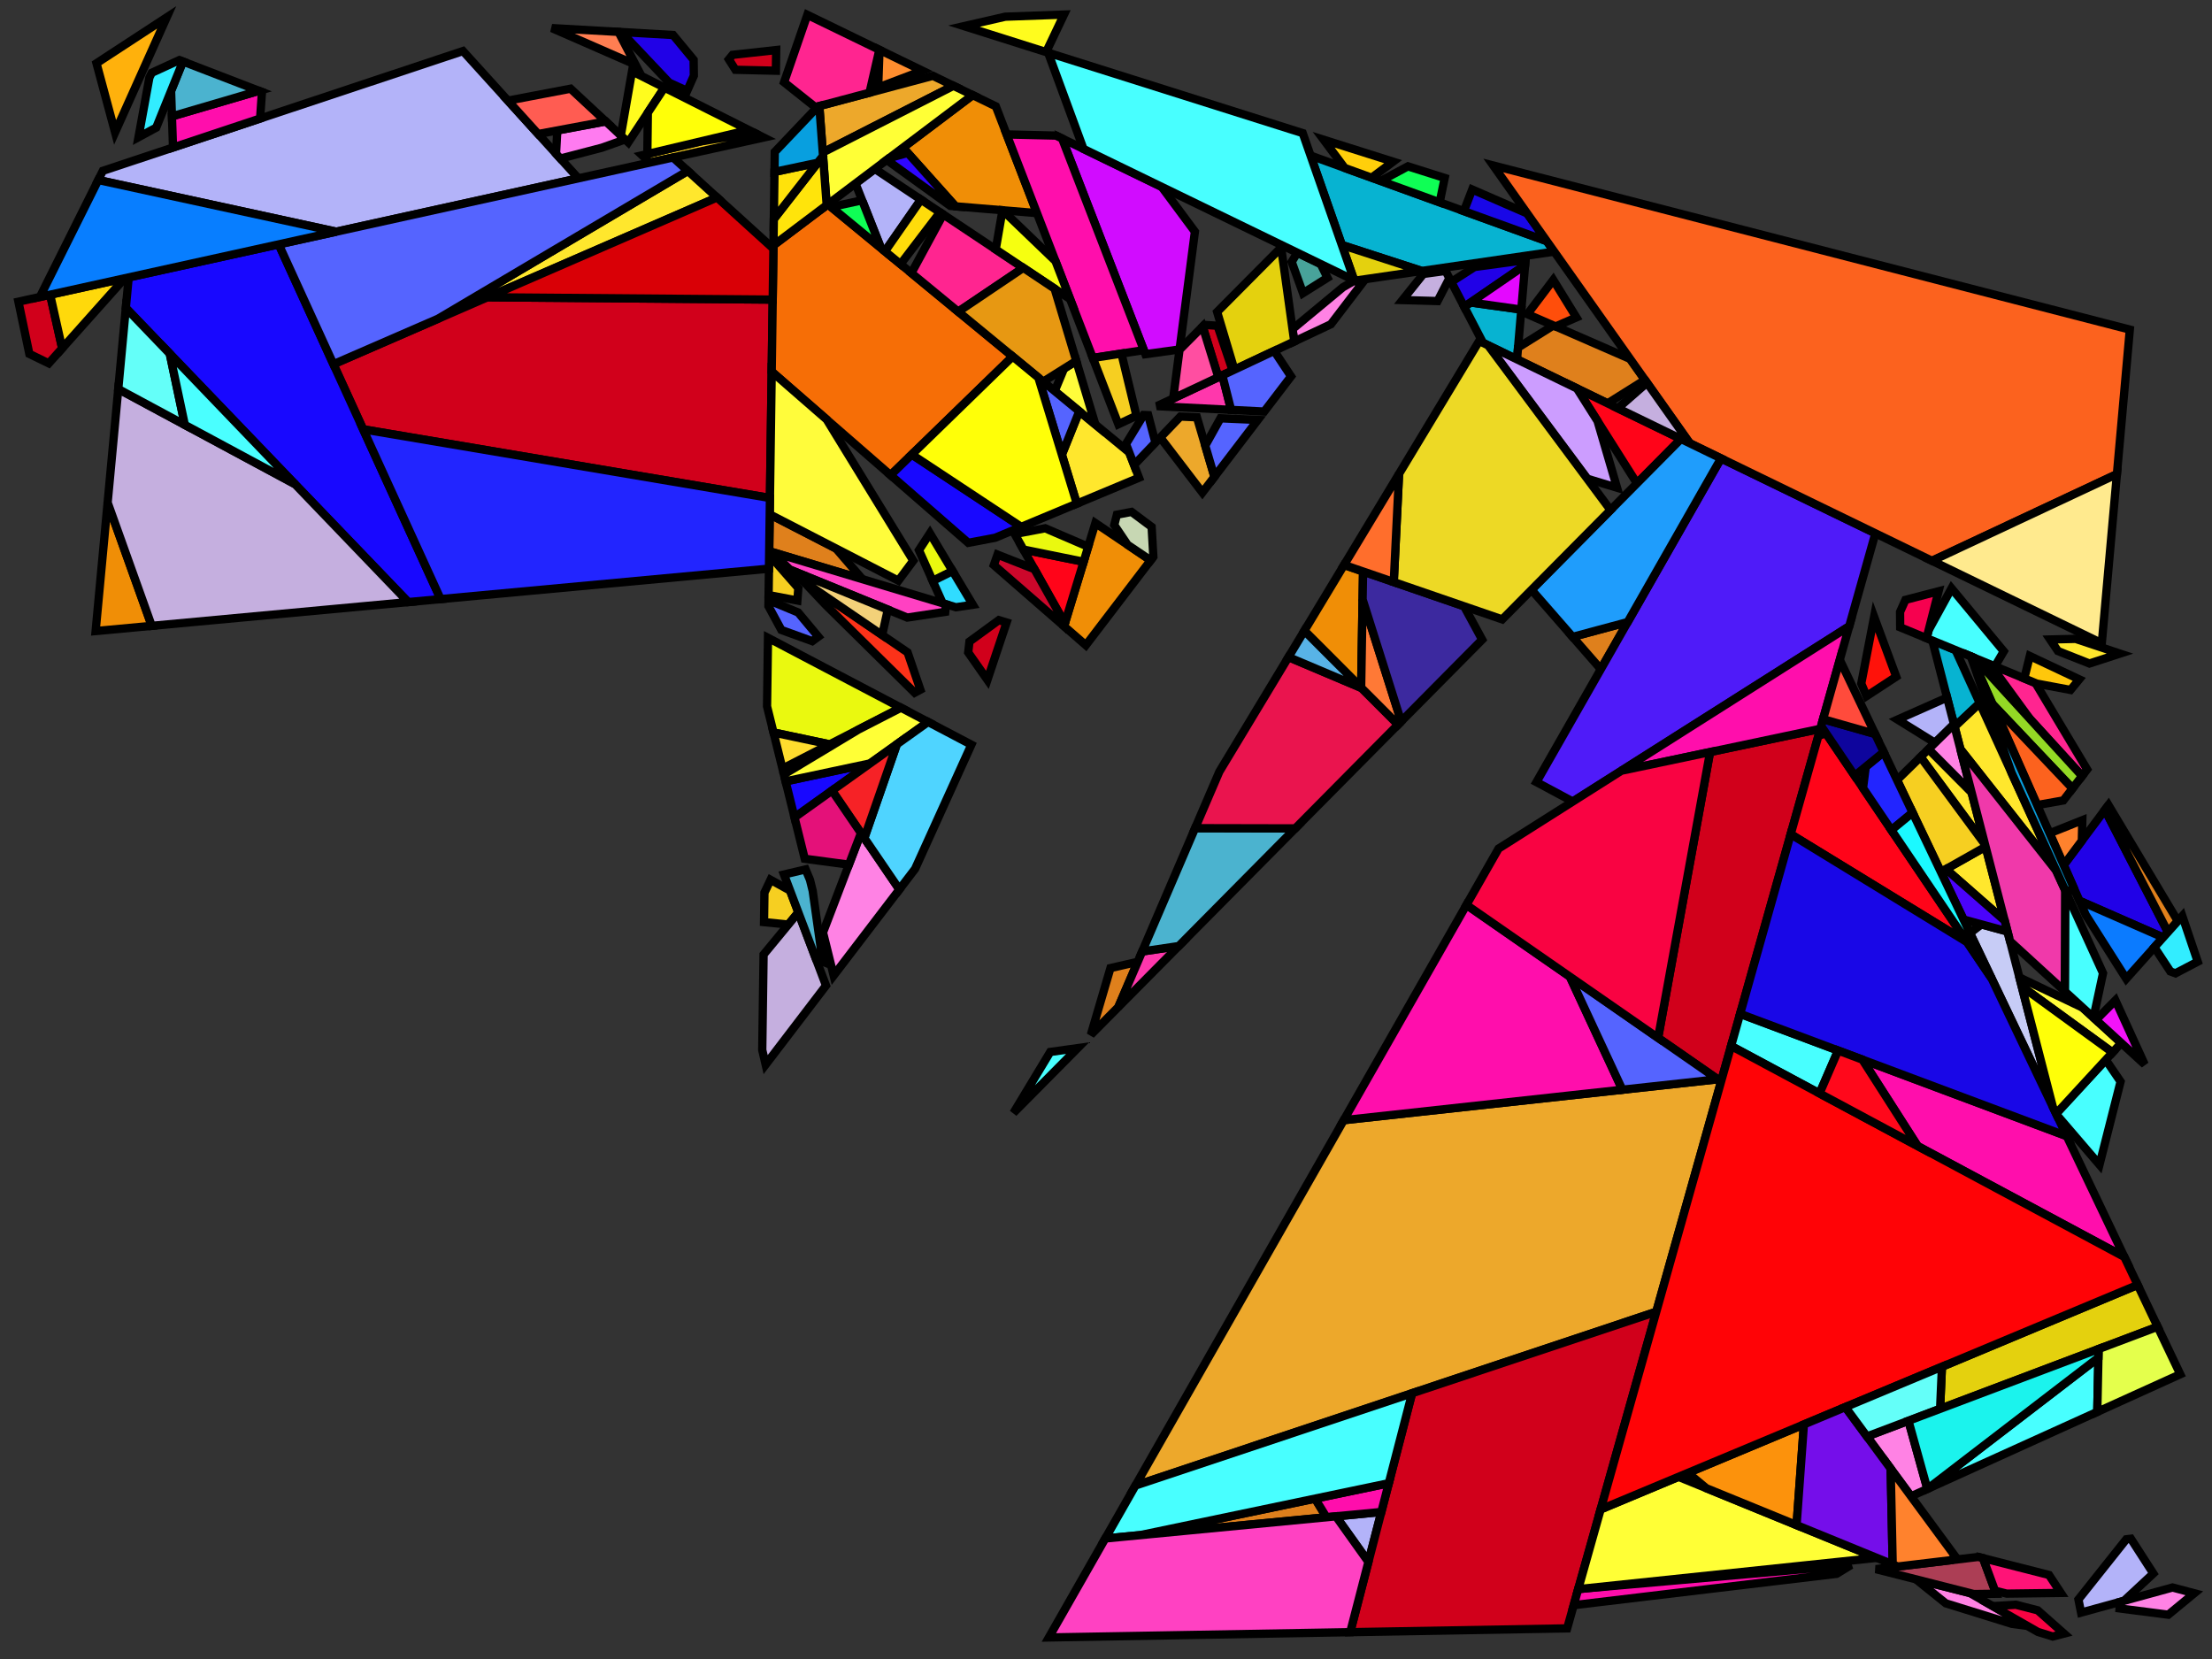 <?xml version="1.0" encoding="iso-8859-1" standalone="no"?>
<!DOCTYPE svg PUBLIC "-//W3C//DTD SVG 1.0//EN" "http://www.w3.org/TR/2001/REC-SVG-20010904/DTD/svg10.dtd">
<svg xmlns="http://www.w3.org/2000/svg" width="800" height="600">
<rect width="100%" height="100%" fill="#333333" stroke="none"/>
<path style="fill:rgb(0, 0, 0);fill-opacity:0.0;fill-rule:evenodd;stroke:rgb(0, 0, 0);stroke-width:0.0;" d="M 0, 600 L 800, 600 L 800, 0 L 0, 0 z "/>
<path style="fill:rgb(237, 168, 43);fill-opacity:1.0;fill-rule:evenodd;stroke:rgb(0, 0, 0);stroke-width:3.0;" d="M 432.883, 150.918 L 439.205, 172.444 L 434.86, 178.136 L 419.643, 158.23 L 426.895, 150.659 z "/>
<path style="fill:rgb(237, 168, 43);fill-opacity:1.0;fill-rule:evenodd;stroke:rgb(0, 0, 0);stroke-width:3.0;" d="M 344.843, 31.033 L 297.568, 55.153 L 296.32, 38.351 L 337.405, 27.422 z "/>
<path style="fill:rgb(237, 168, 43);fill-opacity:1.0;fill-rule:evenodd;stroke:rgb(0, 0, 0);stroke-width:3.0;" d="M 599.015, 474.417 L 410.653, 537.265 L 485.979, 405.129 L 622.725, 390.176 z "/>
<path style="fill:rgb(7, 179, 209);fill-opacity:1.0;fill-rule:evenodd;stroke:rgb(0, 0, 0);stroke-width:3.0;" d="M 550.198, 111.969 L 548.658, 129.974 L 536.345, 123.996 L 529.573, 110.978 L 531.885, 109.392 z "/>
<path style="fill:rgb(7, 179, 209);fill-opacity:1.0;fill-rule:evenodd;stroke:rgb(0, 0, 0);stroke-width:3.0;" d="M 559.425, 87.221 L 562.1, 91.001 L 514.202, 97.987 L 485.293, 88.606 L 473.983, 56.268 z "/>
<path style="fill:rgb(7, 179, 209);fill-opacity:1.0;fill-rule:evenodd;stroke:rgb(0, 0, 0);stroke-width:3.0;" d="M 707.26, 235.127 L 716.005, 254.288 L 706.911, 262.827 L 698.859, 231.666 z "/>
<path style="fill:rgb(255, 231, 45);fill-opacity:1.0;fill-rule:evenodd;stroke:rgb(0, 0, 0);stroke-width:3.0;" d="M 766.713, 236.385 L 755.672, 239.969 L 744.284, 235.467 L 741.457, 231.276 L 750.668, 231.055 z "/>
<path style="fill:rgb(255, 231, 45);fill-opacity:1.0;fill-rule:evenodd;stroke:rgb(0, 0, 0);stroke-width:3.0;" d="M 259.327, 71.422 L 158.424, 115.277 L 248.76, 61.823 z "/>
<path style="fill:rgb(255, 231, 45);fill-opacity:1.0;fill-rule:evenodd;stroke:rgb(0, 0, 0);stroke-width:3.0;" d="M 725.035, 332.97 L 703.783, 314.324 L 718.125, 306.228 z "/>
<path style="fill:rgb(255, 231, 45);fill-opacity:1.0;fill-rule:evenodd;stroke:rgb(0, 0, 0);stroke-width:3.0;" d="M 408.4, 163.621 L 411.927, 172.77 L 389.45, 182.155 L 384.041, 164.426 L 390.338, 148.752 z "/>
<path style="fill:rgb(255, 231, 45);fill-opacity:1.0;fill-rule:evenodd;stroke:rgb(0, 0, 0);stroke-width:3.0;" d="M 713.039, 286.545 L 717.916, 305.421 L 694.598, 273.772 L 697.502, 270.928 z "/>
<path style="fill:rgb(255, 231, 45);fill-opacity:1.0;fill-rule:evenodd;stroke:rgb(0, 0, 0);stroke-width:3.0;" d="M 743.694, 314.954 L 709.014, 270.968 L 706.911, 262.827 L 716.005, 254.288 z "/>
<path style="fill:rgb(255, 18, 10);fill-opacity:1.0;fill-rule:evenodd;stroke:rgb(0, 0, 0);stroke-width:3.0;" d="M 685.8, 244.728 L 675.055, 251.759 L 673.151, 247.218 L 677.801, 223.085 z "/>
<path style="fill:rgb(240, 142, 6);fill-opacity:1.0;fill-rule:evenodd;stroke:rgb(0, 0, 0);stroke-width:3.0;" d="M 360.156, 38.466 L 375.041, 77.081 L 345.569, 74.619 L 326.586, 53.395 L 351.782, 34.401 z "/>
<path style="fill:rgb(240, 142, 6);fill-opacity:1.0;fill-rule:evenodd;stroke:rgb(0, 0, 0);stroke-width:3.0;" d="M 492.967, 206.689 L 492.278, 248.692 L 471.738, 228.128 L 486.098, 204.325 z "/>
<path style="fill:rgb(240, 142, 6);fill-opacity:1.0;fill-rule:evenodd;stroke:rgb(0, 0, 0);stroke-width:3.0;" d="M 54.874, 226.349 L 34.586, 228.229 L 38.929, 181.766 z "/>
<path style="fill:rgb(240, 142, 6);fill-opacity:1.0;fill-rule:evenodd;stroke:rgb(0, 0, 0);stroke-width:3.0;" d="M 416.147, 202.646 L 392.708, 233.349 L 384.819, 226.478 L 396.159, 189.181 z "/>
<path style="fill:rgb(179, 179, 249);fill-opacity:1.0;fill-rule:evenodd;stroke:rgb(0, 0, 0);stroke-width:3.0;" d="M 333.074, 72.194 L 320.059, 90.9 L 318.607, 89.705 L 309.4, 66.351 L 316.395, 61.078 z "/>
<path style="fill:rgb(179, 179, 249);fill-opacity:1.0;fill-rule:evenodd;stroke:rgb(0, 0, 0);stroke-width:3.0;" d="M 778.781, 569.083 L 768.157, 578.961 L 752.649, 583.215 L 751.695, 578.453 L 768.998, 556.702 L 770.67, 556.503 z "/>
<path style="fill:rgb(179, 179, 249);fill-opacity:1.0;fill-rule:evenodd;stroke:rgb(0, 0, 0);stroke-width:3.0;" d="M 209.167, 64.5 L 121.591, 83.792 L 35.539, 65.103 L 37.192, 61.788 L 167.445, 18.469 z "/>
<path style="fill:rgb(179, 179, 249);fill-opacity:1.0;fill-rule:evenodd;stroke:rgb(0, 0, 0);stroke-width:3.0;" d="M 494.906, 564.88 L 483.156, 548.402 L 499.581, 546.825 z "/>
<path style="fill:rgb(179, 179, 249);fill-opacity:1.0;fill-rule:evenodd;stroke:rgb(0, 0, 0);stroke-width:3.0;" d="M 706.681, 261.937 L 699.824, 268.653 L 686.274, 260.243 L 704.188, 252.291 z "/>
<path style="fill:rgb(255, 130, 228);fill-opacity:1.0;fill-rule:evenodd;stroke:rgb(0, 0, 0);stroke-width:3.0;" d="M 325.271, 321.682 L 301.502, 352.817 L 297.647, 337.238 L 311.38, 301.292 z "/>
<path style="fill:rgb(255, 130, 228);fill-opacity:1.0;fill-rule:evenodd;stroke:rgb(0, 0, 0);stroke-width:3.0;" d="M 793.604, 576.221 L 784.184, 583.978 L 766.567, 581.714 L 766.7, 579.361 L 785.734, 574.139 z "/>
<path style="fill:rgb(255, 130, 228);fill-opacity:1.0;fill-rule:evenodd;stroke:rgb(0, 0, 0);stroke-width:3.0;" d="M 492.457, 102.691 L 481.329, 117.267 L 468.082, 123.502 L 467.457, 119.014 L 485.714, 103.88 L 489.914, 101.457 z "/>
<path style="fill:rgb(255, 130, 228);fill-opacity:1.0;fill-rule:evenodd;stroke:rgb(0, 0, 0);stroke-width:3.0;" d="M 697.054, 538.486 L 691.149, 541.163 L 675.214, 519.51 L 690.216, 513.848 z "/>
<path style="fill:rgb(255, 130, 228);fill-opacity:1.0;fill-rule:evenodd;stroke:rgb(0, 0, 0);stroke-width:3.0;" d="M 713.039, 286.545 L 697.502, 270.928 L 706.681, 261.937 z "/>
<path style="fill:rgb(255, 130, 228);fill-opacity:1.0;fill-rule:evenodd;stroke:rgb(0, 0, 0);stroke-width:3.0;" d="M 712.457, 576.155 L 733.188, 588.012 L 727.67, 587.298 L 703.728, 579.869 L 692.931, 571.188 z "/>
<path style="fill:rgb(209, 0, 27);fill-opacity:1.0;fill-rule:evenodd;stroke:rgb(0, 0, 0);stroke-width:3.0;" d="M 566.786, 588.924 L 488.324, 590.299 L 510.7, 503.884 L 599.015, 474.417 z "/>
<path style="fill:rgb(209, 0, 27);fill-opacity:1.0;fill-rule:evenodd;stroke:rgb(0, 0, 0);stroke-width:3.0;" d="M 622.725, 390.176 L 621.243, 390.338 L 599.679, 375.375 L 618.468, 271.988 L 658.357, 263.582 z "/>
<path style="fill:rgb(209, 0, 27);fill-opacity:1.0;fill-rule:evenodd;stroke:rgb(0, 0, 0);stroke-width:3.0;" d="M 22.481, 125.982 L 17.635, 131.41 L 10.615, 127.985 L 6.66, 109.11 L 18.132, 106.583 z "/>
<path style="fill:rgb(209, 0, 27);fill-opacity:1.0;fill-rule:evenodd;stroke:rgb(0, 0, 0);stroke-width:3.0;" d="M 364.052, 225.129 L 357.113, 245.889 L 350.165, 235.968 L 350.619, 232.032 L 361.234, 224.283 z "/>
<path style="fill:rgb(209, 0, 27);fill-opacity:1.0;fill-rule:evenodd;stroke:rgb(0, 0, 0);stroke-width:3.0;" d="M 279.46, 108.355 L 278.461, 180.104 L 131.333, 155.272 L 120.583, 131.724 L 176.291, 107.511 z "/>
<path style="fill:rgb(209, 0, 27);fill-opacity:1.0;fill-rule:evenodd;stroke:rgb(0, 0, 0);stroke-width:3.0;" d="M 440.344, 117.81 L 445.792, 133.992 L 440.624, 136.425 L 434.954, 118.08 L 435.54, 117.49 z "/>
<path style="fill:rgb(209, 0, 27);fill-opacity:1.0;fill-rule:evenodd;stroke:rgb(0, 0, 0);stroke-width:3.0;" d="M 280.614, 25.578 L 265.987, 25.237 L 263.595, 21.472 L 264.938, 19.837 L 280.718, 18.105 z "/>
<path style="fill:rgb(33, 1, 231);fill-opacity:1.0;fill-rule:evenodd;stroke:rgb(0, 0, 0);stroke-width:3.0;" d="M 243.439, 12.662 L 250.857, 21.633 L 250.938, 27.389 L 248.509, 32.874 L 241.998, 29.875 L 224.707, 11.593 z "/>
<path style="fill:rgb(33, 1, 231);fill-opacity:1.0;fill-rule:evenodd;stroke:rgb(0, 0, 0);stroke-width:3.0;" d="M 551.573, 95.891 L 529.573, 110.978 L 524.879, 101.953 L 533.267, 96.566 L 551.73, 94.06 z "/>
<path style="fill:rgb(33, 1, 231);fill-opacity:1.0;fill-rule:evenodd;stroke:rgb(0, 0, 0);stroke-width:3.0;" d="M 784.056, 337.113 L 782.332, 339.041 L 752.078, 325.779 L 746.363, 312.864 L 761.283, 292.883 z "/>
<path style="fill:rgb(223, 128, 28);fill-opacity:1.0;fill-rule:evenodd;stroke:rgb(0, 0, 0);stroke-width:3.0;" d="M 302.354, 198.379 L 311.922, 209.474 L 278.193, 199.344 L 278.378, 186.018 z "/>
<path style="fill:rgb(223, 128, 28);fill-opacity:1.0;fill-rule:evenodd;stroke:rgb(0, 0, 0);stroke-width:3.0;" d="M 589.56, 129.814 L 594.928, 137.401 L 581.419, 145.877 L 548.658, 129.974 L 549.024, 125.702 L 561.802, 117.713 z "/>
<path style="fill:rgb(223, 128, 28);fill-opacity:1.0;fill-rule:evenodd;stroke:rgb(0, 0, 0);stroke-width:3.0;" d="M 578.958, 242.025 L 568.752, 230.334 L 588.671, 224.985 z "/>
<path style="fill:rgb(223, 128, 28);fill-opacity:1.0;fill-rule:evenodd;stroke:rgb(0, 0, 0);stroke-width:3.0;" d="M 404.462, 364.205 L 394.525, 374.24 L 401.615, 350.119 L 411.477, 347.861 z "/>
<path style="fill:rgb(223, 128, 28);fill-opacity:1.0;fill-rule:evenodd;stroke:rgb(0, 0, 0);stroke-width:3.0;" d="M 479.731, 548.731 L 412.379, 555.198 L 475.619, 541.993 z "/>
<path style="fill:rgb(223, 128, 28);fill-opacity:1.0;fill-rule:evenodd;stroke:rgb(0, 0, 0);stroke-width:3.0;" d="M 787.626, 333.121 L 784.056, 337.113 L 761.283, 292.883 L 762.555, 291.179 z "/>
<path style="fill:rgb(246, 110, 6);fill-opacity:1.0;fill-rule:evenodd;stroke:rgb(0, 0, 0);stroke-width:3.0;" d="M 366.252, 128.925 L 322.089, 171.847 L 279.097, 134.407 L 279.734, 88.714 L 299.397, 73.891 z "/>
<path style="fill:rgb(255, 252, 59);fill-opacity:1.0;fill-rule:evenodd;stroke:rgb(0, 0, 0);stroke-width:3.0;" d="M 396.164, 153.548 L 381.447, 141.433 L 384.83, 133.302 L 389.25, 130.532 z "/>
<path style="fill:rgb(255, 252, 59);fill-opacity:1.0;fill-rule:evenodd;stroke:rgb(0, 0, 0);stroke-width:3.0;" d="M 753.232, 364.447 L 767.184, 377.218 L 764.033, 380.638 L 731.177, 356.743 L 730.34, 353.502 z "/>
<path style="fill:rgb(255, 252, 59);fill-opacity:1.0;fill-rule:evenodd;stroke:rgb(0, 0, 0);stroke-width:3.0;" d="M 298.978, 151.72 L 330.295, 202.78 L 324.911, 210.009 L 278.378, 186.018 L 279.097, 134.407 z "/>
<path style="fill:rgb(72, 163, 154);fill-opacity:1.0;fill-rule:evenodd;stroke:rgb(0, 0, 0);stroke-width:3.0;" d="M 477.651, 95.504 L 480.097, 100.453 L 471.248, 106.018 L 467.164, 94.712 L 469.188, 91.395 z "/>
<path style="fill:rgb(209, 12, 255);fill-opacity:1.0;fill-rule:evenodd;stroke:rgb(0, 0, 0);stroke-width:3.0;" d="M 420.153, 67.592 L 432.154, 83.775 L 426.608, 126.38 L 414.252, 128.096 L 384.109, 50.094 z "/>
<path style="fill:rgb(255, 4, 25);fill-opacity:1.0;fill-rule:evenodd;stroke:rgb(0, 0, 0);stroke-width:3.0;" d="M 711.448, 340.765 L 647.627, 301.703 L 657.635, 266.147 L 660.387, 265.179 z "/>
<path style="fill:rgb(255, 4, 25);fill-opacity:1.0;fill-rule:evenodd;stroke:rgb(0, 0, 0);stroke-width:3.0;" d="M 607.936, 158.75 L 592.023, 174.818 L 570.318, 140.489 z "/>
<path style="fill:rgb(255, 4, 25);fill-opacity:1.0;fill-rule:evenodd;stroke:rgb(0, 0, 0);stroke-width:3.0;" d="M 391.906, 203.169 L 385.123, 225.477 L 370.129, 198.742 z "/>
<path style="fill:rgb(79, 27, 249);fill-opacity:1.0;fill-rule:evenodd;stroke:rgb(0, 0, 0);stroke-width:3.0;" d="M 678.255, 192.886 L 668.789, 226.516 L 568.814, 289.889 L 555.682, 282.856 L 622.421, 165.782 z "/>
<path style="fill:rgb(11, 123, 255);fill-opacity:1.0;fill-rule:evenodd;stroke:rgb(0, 0, 0);stroke-width:3.0;" d="M 782.332, 339.041 L 768.986, 353.964 L 754.341, 330.894 L 752.078, 325.779 z "/>
<path style="fill:rgb(24, 8, 255);fill-opacity:1.0;fill-rule:evenodd;stroke:rgb(0, 0, 0);stroke-width:3.0;" d="M 287.348, 295.62 L 284.123, 282.586 L 314.673, 276.099 z "/>
<path style="fill:rgb(24, 8, 255);fill-opacity:1.0;fill-rule:evenodd;stroke:rgb(0, 0, 0);stroke-width:3.0;" d="M 159.361, 216.669 L 147.638, 217.755 L 45.508, 111.378 L 46.541, 100.325 L 100.794, 88.373 z "/>
<path style="fill:rgb(24, 8, 255);fill-opacity:1.0;fill-rule:evenodd;stroke:rgb(0, 0, 0);stroke-width:3.0;" d="M 369.35, 190.548 L 359.939, 194.477 L 350.193, 196.323 L 322.089, 171.847 L 329.765, 164.387 z "/>
<path style="fill:rgb(199, 204, 246);fill-opacity:1.0;fill-rule:evenodd;stroke:rgb(0, 0, 0);stroke-width:3.0;" d="M 726.048, 336.893 L 742.435, 400.312 L 712.489, 337.478 L 716.58, 334.308 z "/>
<path style="fill:rgb(228, 209, 14);fill-opacity:1.0;fill-rule:evenodd;stroke:rgb(0, 0, 0);stroke-width:3.0;" d="M 780.336, 479.838 L 701.66, 509.529 L 702.333, 494.297 L 773.126, 464.709 z "/>
<path style="fill:rgb(228, 209, 14);fill-opacity:1.0;fill-rule:evenodd;stroke:rgb(0, 0, 0);stroke-width:3.0;" d="M 514.202, 97.987 L 490.03, 101.513 L 489.761, 101.383 L 485.293, 88.606 z "/>
<path style="fill:rgb(228, 209, 14);fill-opacity:1.0;fill-rule:evenodd;stroke:rgb(0, 0, 0);stroke-width:3.0;" d="M 468.082, 123.502 L 446.437, 133.689 L 440.191, 112.807 L 463.347, 89.496 z "/>
<path style="fill:rgb(255, 37, 144);fill-opacity:1.0;fill-rule:evenodd;stroke:rgb(0, 0, 0);stroke-width:3.0;" d="M 736.169, 247.039 L 754.842, 278.276 L 753.012, 280.662 L 734.152, 259.999 L 719.774, 240.284 z "/>
<path style="fill:rgb(255, 37, 144);fill-opacity:1.0;fill-rule:evenodd;stroke:rgb(0, 0, 0);stroke-width:3.0;" d="M 318.027, 18.015 L 314.475, 33.521 L 294.861, 38.739 L 283.57, 29.755 L 291.986, 5.374 z "/>
<path style="fill:rgb(255, 37, 144);fill-opacity:1.0;fill-rule:evenodd;stroke:rgb(0, 0, 0);stroke-width:3.0;" d="M 370.094, 96.867 L 346.564, 112.719 L 329.618, 98.769 L 341.106, 77.547 z "/>
<path style="fill:rgb(172, 62, 85);fill-opacity:1.0;fill-rule:evenodd;stroke:rgb(0, 0, 0);stroke-width:3.0;" d="M 717.178, 563.526 L 721.932, 576.406 L 713.854, 576.51 L 678.432, 567.499 L 715.45, 563.086 z "/>
<path style="fill:rgb(255, 123, 240);fill-opacity:1.0;fill-rule:evenodd;stroke:rgb(0, 0, 0);stroke-width:3.0;" d="M 226.078, 50.433 L 217.711, 53.415 L 202.681, 57.344 L 201.097, 55.596 L 201.564, 47.176 L 219.071, 43.914 z "/>
<path style="fill:rgb(255, 14, 172);fill-opacity:1.0;fill-rule:evenodd;stroke:rgb(0, 0, 0);stroke-width:3.0;" d="M 381.938, 49.041 L 384.109, 50.094 L 413.681, 126.62 L 395.234, 129.466 L 364.07, 48.622 z "/>
<path style="fill:rgb(255, 14, 172);fill-opacity:1.0;fill-rule:evenodd;stroke:rgb(0, 0, 0);stroke-width:3.0;" d="M 664.235, 569.192 L 569.149, 580.527 L 570.779, 574.736 L 573.448, 574.456 L 669.439, 566.006 z "/>
<path style="fill:rgb(255, 14, 172);fill-opacity:1.0;fill-rule:evenodd;stroke:rgb(0, 0, 0);stroke-width:3.0;" d="M 94.739, 33.259 L 94.07, 42.872 L 62.574, 53.347 L 62.189, 42.074 L 93.665, 32.846 z "/>
<path style="fill:rgb(255, 14, 172);fill-opacity:1.0;fill-rule:evenodd;stroke:rgb(0, 0, 0);stroke-width:3.0;" d="M 747.483, 410.904 L 768.301, 454.585 L 693.558, 414.492 L 673.554, 383.225 z "/>
<path style="fill:rgb(255, 14, 172);fill-opacity:1.0;fill-rule:evenodd;stroke:rgb(0, 0, 0);stroke-width:3.0;" d="M 567.759, 353.223 L 586.749, 394.11 L 485.979, 405.129 L 530.362, 327.272 z "/>
<path style="fill:rgb(255, 14, 172);fill-opacity:1.0;fill-rule:evenodd;stroke:rgb(0, 0, 0);stroke-width:3.0;" d="M 499.581, 546.825 L 479.731, 548.731 L 475.619, 541.993 L 502.273, 536.427 z "/>
<path style="fill:rgb(255, 14, 172);fill-opacity:1.0;fill-rule:evenodd;stroke:rgb(0, 0, 0);stroke-width:3.0;" d="M 658.357, 263.582 L 586.392, 278.747 L 668.789, 226.516 z "/>
<path style="fill:rgb(234, 249, 15);fill-opacity:1.0;fill-rule:evenodd;stroke:rgb(0, 0, 0);stroke-width:3.0;" d="M 325.854, 255.957 L 300.055, 269.209 L 279.75, 264.914 L 277.411, 255.461 L 277.756, 230.682 z "/>
<path style="fill:rgb(234, 249, 15);fill-opacity:1.0;fill-rule:evenodd;stroke:rgb(0, 0, 0);stroke-width:3.0;" d="M 344.527, 206.533 L 337.326, 210.109 L 332.35, 198.976 L 336.328, 192.865 z "/>
<path style="fill:rgb(234, 249, 15);fill-opacity:1.0;fill-rule:evenodd;stroke:rgb(0, 0, 0);stroke-width:3.0;" d="M 393.557, 197.739 L 391.906, 203.169 L 370.129, 198.742 L 366.988, 193.142 L 378.005, 191.055 z "/>
<path style="fill:rgb(246, 207, 33);fill-opacity:1.0;fill-rule:evenodd;stroke:rgb(0, 0, 0);stroke-width:3.0;" d="M 717.916, 305.421 L 718.125, 306.228 L 701.947, 315.36 L 686.096, 282.101 L 694.598, 273.772 z "/>
<path style="fill:rgb(246, 207, 33);fill-opacity:1.0;fill-rule:evenodd;stroke:rgb(0, 0, 0);stroke-width:3.0;" d="M 411.011, 150.362 L 404.475, 153.438 L 395.234, 129.466 L 405.573, 127.871 z "/>
<path style="fill:rgb(246, 207, 33);fill-opacity:1.0;fill-rule:evenodd;stroke:rgb(0, 0, 0);stroke-width:3.0;" d="M 285.744, 322.089 L 288.732, 329.99 L 285.111, 334.379 L 276.323, 333.499 L 276.472, 322.848 L 278.673, 318.199 z "/>
<path style="fill:rgb(246, 207, 33);fill-opacity:1.0;fill-rule:evenodd;stroke:rgb(0, 0, 0);stroke-width:3.0;" d="M 288.723, 212.684 L 288.377, 217.185 L 277.971, 215.22 L 278.175, 200.634 z "/>
<path style="fill:rgb(246, 207, 33);fill-opacity:1.0;fill-rule:evenodd;stroke:rgb(0, 0, 0);stroke-width:3.0;" d="M 276.19, 49.735 L 235.065, 58.795 L 232.224, 56.151 L 253.184, 51.192 L 272.705, 47.982 z "/>
<path style="fill:rgb(72, 255, 255);fill-opacity:1.0;fill-rule:evenodd;stroke:rgb(0, 0, 0);stroke-width:3.0;" d="M 766.937, 391.168 L 759.309, 421.239 L 743.781, 403.137 L 743.618, 402.795 L 761.583, 383.297 z "/>
<path style="fill:rgb(72, 255, 255);fill-opacity:1.0;fill-rule:evenodd;stroke:rgb(0, 0, 0);stroke-width:3.0;" d="M 760.587, 351.968 L 757.145, 368.028 L 746.76, 358.524 L 746.891, 321.959 z "/>
<path style="fill:rgb(72, 255, 255);fill-opacity:1.0;fill-rule:evenodd;stroke:rgb(0, 0, 0);stroke-width:3.0;" d="M 471.141, 48.143 L 489.761, 101.383 L 391.852, 53.853 L 379.071, 19.062 z "/>
<path style="fill:rgb(72, 255, 255);fill-opacity:1.0;fill-rule:evenodd;stroke:rgb(0, 0, 0);stroke-width:3.0;" d="M 664.775, 379.938 L 658.059, 395.45 L 626.071, 378.291 L 629.341, 366.671 z "/>
<path style="fill:rgb(72, 255, 255);fill-opacity:1.0;fill-rule:evenodd;stroke:rgb(0, 0, 0);stroke-width:3.0;" d="M 502.273, 536.427 L 412.379, 555.198 L 399.739, 556.411 L 410.653, 537.265 L 510.7, 503.884 z "/>
<path style="fill:rgb(72, 255, 255);fill-opacity:1.0;fill-rule:evenodd;stroke:rgb(0, 0, 0);stroke-width:3.0;" d="M 758.508, 510.625 L 697.097, 538.466 L 758.921, 491.022 z "/>
<path style="fill:rgb(72, 255, 255);fill-opacity:1.0;fill-rule:evenodd;stroke:rgb(0, 0, 0);stroke-width:3.0;" d="M 724.687, 235.563 L 721.495, 240.993 L 696.775, 230.807 L 697.517, 227.904 L 705.797, 212.784 z "/>
<path style="fill:rgb(72, 255, 255);fill-opacity:1.0;fill-rule:evenodd;stroke:rgb(0, 0, 0);stroke-width:3.0;" d="M 366.529, 402.508 L 379.833, 380.456 L 389.742, 379.069 z "/>
<path style="fill:rgb(255, 255, 54);fill-opacity:1.0;fill-rule:evenodd;stroke:rgb(0, 0, 0);stroke-width:3.0;" d="M 335.656, 261.108 L 314.673, 276.099 L 284.123, 282.586 L 283.504, 280.084 L 310.444, 263.873 L 325.854, 255.957 z "/>
<path style="fill:rgb(255, 255, 54);fill-opacity:1.0;fill-rule:evenodd;stroke:rgb(0, 0, 0);stroke-width:3.0;" d="M 351.782, 34.401 L 298.984, 74.203 L 297.568, 55.153 L 344.843, 31.033 z "/>
<path style="fill:rgb(255, 255, 54);fill-opacity:1.0;fill-rule:evenodd;stroke:rgb(0, 0, 0);stroke-width:3.0;" d="M 678.72, 563.416 L 570.779, 574.736 L 578.9, 545.885 L 607.054, 534.118 z "/>
<path style="fill:rgb(25, 7, 231);fill-opacity:1.0;fill-rule:evenodd;stroke:rgb(0, 0, 0);stroke-width:3.0;" d="M 552.332, 77.194 L 559.425, 87.221 L 529.433, 76.356 L 532.438, 68.542 z "/>
<path style="fill:rgb(25, 7, 231);fill-opacity:1.0;fill-rule:evenodd;stroke:rgb(0, 0, 0);stroke-width:3.0;" d="M 711.448, 340.765 L 720.302, 353.872 L 747.483, 410.904 L 629.341, 366.671 L 647.627, 301.703 z "/>
<path style="fill:rgb(148, 217, 37);fill-opacity:1.0;fill-rule:evenodd;stroke:rgb(0, 0, 0);stroke-width:3.0;" d="M 713.976, 237.895 L 753.012, 280.662 L 749.555, 285.166 L 720.589, 254.613 L 713.017, 237.499 z "/>
<path style="fill:rgb(255, 55, 172);fill-opacity:1.0;fill-rule:evenodd;stroke:rgb(0, 0, 0);stroke-width:3.0;" d="M 404.462, 364.205 L 413.087, 344.112 L 426.297, 342.158 z "/>
<path style="fill:rgb(255, 55, 172);fill-opacity:1.0;fill-rule:evenodd;stroke:rgb(0, 0, 0);stroke-width:3.0;" d="M 445.248, 148.239 L 418.412, 146.879 L 442.07, 135.744 z "/>
<path style="fill:rgb(85, 100, 255);fill-opacity:1.0;fill-rule:evenodd;stroke:rgb(0, 0, 0);stroke-width:3.0;" d="M 415.266, 150.156 L 417.876, 160.074 L 410.145, 168.147 L 407.223, 160.567 L 413.601, 150.084 z "/>
<path style="fill:rgb(85, 100, 255);fill-opacity:1.0;fill-rule:evenodd;stroke:rgb(0, 0, 0);stroke-width:3.0;" d="M 248.76, 61.823 L 158.424, 115.277 L 120.583, 131.724 L 100.794, 88.373 L 243.404, 56.958 z "/>
<path style="fill:rgb(85, 100, 255);fill-opacity:1.0;fill-rule:evenodd;stroke:rgb(0, 0, 0);stroke-width:3.0;" d="M 454.911, 151.871 L 439.205, 172.444 L 435.893, 161.165 L 441.388, 151.286 z "/>
<path style="fill:rgb(85, 100, 255);fill-opacity:1.0;fill-rule:evenodd;stroke:rgb(0, 0, 0);stroke-width:3.0;" d="M 288.656, 221.507 L 295.964, 230.271 L 293.761, 231.88 L 282.589, 227.834 L 277.916, 219.204 L 277.946, 217.055 z "/>
<path style="fill:rgb(85, 100, 255);fill-opacity:1.0;fill-rule:evenodd;stroke:rgb(0, 0, 0);stroke-width:3.0;" d="M 390.338, 148.752 L 384.041, 164.426 L 375.542, 136.572 z "/>
<path style="fill:rgb(85, 100, 255);fill-opacity:1.0;fill-rule:evenodd;stroke:rgb(0, 0, 0);stroke-width:3.0;" d="M 621.243, 390.338 L 586.749, 394.11 L 567.759, 353.223 z "/>
<path style="fill:rgb(85, 100, 255);fill-opacity:1.0;fill-rule:evenodd;stroke:rgb(0, 0, 0);stroke-width:3.0;" d="M 466.93, 136.128 L 457.22, 148.846 L 445.248, 148.239 L 442.07, 135.744 L 460.834, 126.913 z "/>
<path style="fill:rgb(255, 252, 30);fill-opacity:1.0;fill-rule:evenodd;stroke:rgb(0, 0, 0);stroke-width:3.0;" d="M 240.295, 31.675 L 227.216, 51.492 L 224.527, 48.99 L 228.584, 25.783 z "/>
<path style="fill:rgb(255, 252, 30);fill-opacity:1.0;fill-rule:evenodd;stroke:rgb(0, 0, 0);stroke-width:3.0;" d="M 378.352, 18.835 L 348.65, 9.453 L 363.584, 6.036 L 384.807, 5.271 z "/>
<path style="fill:rgb(79, 212, 255);fill-opacity:1.0;fill-rule:evenodd;stroke:rgb(0, 0, 0);stroke-width:3.0;" d="M 351.31, 269.335 L 330.962, 314.227 L 325.271, 321.682 L 312.601, 303.085 L 324.365, 269.175 L 335.656, 261.108 z "/>
<path style="fill:rgb(246, 34, 38);fill-opacity:1.0;fill-rule:evenodd;stroke:rgb(0, 0, 0);stroke-width:3.0;" d="M 312.601, 303.085 L 300.913, 285.929 L 324.365, 269.175 z "/>
<path style="fill:rgb(240, 57, 170);fill-opacity:1.0;fill-rule:evenodd;stroke:rgb(0, 0, 0);stroke-width:3.0;" d="M 743.694, 314.954 L 746.891, 321.959 L 746.76, 358.524 L 726.953, 340.395 L 709.014, 270.968 z "/>
<path style="fill:rgb(249, 3, 66);fill-opacity:1.0;fill-rule:evenodd;stroke:rgb(0, 0, 0);stroke-width:3.0;" d="M 599.679, 375.375 L 530.362, 327.272 L 541.973, 306.904 L 586.392, 278.747 L 618.468, 271.988 z "/>
<path style="fill:rgb(249, 3, 66);fill-opacity:1.0;fill-rule:evenodd;stroke:rgb(0, 0, 0);stroke-width:3.0;" d="M 736.956, 582.388 L 746.476, 590.812 L 742.404, 591.871 L 737.007, 590.196 L 720.715, 580.878 L 729.038, 580.373 z "/>
<path style="fill:rgb(252, 98, 30);fill-opacity:1.0;fill-rule:evenodd;stroke:rgb(0, 0, 0);stroke-width:3.0;" d="M 770.278, 119.203 L 765.607, 171.48 L 698.731, 202.826 L 611.129, 160.3 L 540.061, 59.85 z "/>
<path style="fill:rgb(252, 98, 30);fill-opacity:1.0;fill-rule:evenodd;stroke:rgb(0, 0, 0);stroke-width:3.0;" d="M 749.555, 285.166 L 746.238, 289.489 L 736.76, 291.16 L 720.589, 254.613 z "/>
<path style="fill:rgb(252, 50, 25);fill-opacity:1.0;fill-rule:evenodd;stroke:rgb(0, 0, 0);stroke-width:3.0;" d="M 328.242, 235.95 L 332.856, 249.43 L 330.813, 250.535 L 298.656, 218.809 L 290.579, 210.243 z "/>
<path style="fill:rgb(197, 175, 223);fill-opacity:1.0;fill-rule:evenodd;stroke:rgb(0, 0, 0);stroke-width:3.0;" d="M 298.738, 356.437 L 276.906, 385.034 L 275.679, 379.747 L 276.16, 345.228 L 288.732, 329.99 z "/>
<path style="fill:rgb(197, 175, 223);fill-opacity:1.0;fill-rule:evenodd;stroke:rgb(0, 0, 0);stroke-width:3.0;" d="M 524.186, 100.62 L 519.922, 108.888 L 507.214, 108.523 L 514.778, 99.076 L 522.815, 97.985 z "/>
<path style="fill:rgb(197, 175, 223);fill-opacity:1.0;fill-rule:evenodd;stroke:rgb(0, 0, 0);stroke-width:3.0;" d="M 106.687, 175.101 L 147.638, 217.755 L 54.874, 226.349 L 38.929, 181.766 L 42.767, 140.697 z "/>
<path style="fill:rgb(197, 175, 223);fill-opacity:1.0;fill-rule:evenodd;stroke:rgb(0, 0, 0);stroke-width:3.0;" d="M 611.129, 160.3 L 585.102, 147.665 L 595.658, 138.433 z "/>
<path style="fill:rgb(252, 146, 12);fill-opacity:1.0;fill-rule:evenodd;stroke:rgb(0, 0, 0);stroke-width:3.0;" d="M 649.757, 551.576 L 617.111, 538.23 L 610.446, 532.7 L 652.41, 515.162 z "/>
<path style="fill:rgb(246, 255, 16);fill-opacity:1.0;fill-rule:evenodd;stroke:rgb(0, 0, 0);stroke-width:3.0;" d="M 362.605, 76.042 L 381.719, 94.406 L 387.015, 108.145 L 360.117, 90.218 L 362.563, 76.039 z "/>
<path style="fill:rgb(204, 157, 255);fill-opacity:1.0;fill-rule:evenodd;stroke:rgb(0, 0, 0);stroke-width:3.0;" d="M 570.318, 140.489 L 577.775, 152.282 L 584.826, 176.392 L 574.046, 173.133 L 538.17, 124.883 z "/>
<path style="fill:rgb(255, 234, 142);fill-opacity:1.0;fill-rule:evenodd;stroke:rgb(0, 0, 0);stroke-width:3.0;" d="M 760.143, 232.638 L 698.731, 202.826 L 765.607, 171.48 z "/>
<path style="fill:rgb(255, 3, 6);fill-opacity:1.0;fill-rule:evenodd;stroke:rgb(0, 0, 0);stroke-width:3.0;" d="M 768.301, 454.585 L 773.126, 464.709 L 578.9, 545.885 L 626.071, 378.291 z "/>
<path style="fill:rgb(255, 177, 12);fill-opacity:1.0;fill-rule:evenodd;stroke:rgb(0, 0, 0);stroke-width:3.0;" d="M 41.628, 47.873 L 34.897, 22.882 L 60.281, 6.283 z "/>
<path style="fill:rgb(255, 199, 11);fill-opacity:1.0;fill-rule:evenodd;stroke:rgb(0, 0, 0);stroke-width:3.0;" d="M 751.98, 245.69 L 748.839, 249.528 L 736.646, 247.236 L 732.106, 245.365 L 734.107, 237.264 z "/>
<path style="fill:rgb(15, 255, 85);fill-opacity:1.0;fill-rule:evenodd;stroke:rgb(0, 0, 0);stroke-width:3.0;" d="M 312.096, 73.191 L 318.607, 89.705 L 300.593, 74.876 L 311.508, 72.501 z "/>
<path style="fill:rgb(15, 255, 85);fill-opacity:1.0;fill-rule:evenodd;stroke:rgb(0, 0, 0);stroke-width:3.0;" d="M 522.491, 64.361 L 520.675, 73.183 L 499.337, 65.453 L 509.199, 60.163 z "/>
<path style="fill:rgb(255, 228, 11);fill-opacity:1.0;fill-rule:evenodd;stroke:rgb(0, 0, 0);stroke-width:3.0;" d="M 298.984, 74.203 L 279.734, 88.714 L 279.866, 79.216 L 297.659, 56.38 z "/>
<path style="fill:rgb(255, 217, 11);fill-opacity:1.0;fill-rule:evenodd;stroke:rgb(0, 0, 0);stroke-width:3.0;" d="M 22.481, 125.982 L 18.132, 106.583 L 45.099, 100.642 z "/>
<path style="fill:rgb(8, 126, 255);fill-opacity:1.0;fill-rule:evenodd;stroke:rgb(0, 0, 0);stroke-width:3.0;" d="M 121.591, 83.792 L 14.439, 107.396 L 35.539, 65.103 z "/>
<path style="fill:rgb(255, 220, 46);fill-opacity:1.0;fill-rule:evenodd;stroke:rgb(0, 0, 0);stroke-width:3.0;" d="M 300.055, 269.209 L 282.983, 277.979 L 279.75, 264.914 z "/>
<path style="fill:rgb(231, 152, 18);fill-opacity:1.0;fill-rule:evenodd;stroke:rgb(0, 0, 0);stroke-width:3.0;" d="M 381.402, 104.404 L 389.25, 130.532 L 377.3, 138.02 L 346.564, 112.719 L 370.094, 96.867 z "/>
<path style="fill:rgb(75, 179, 207);fill-opacity:1.0;fill-rule:evenodd;stroke:rgb(0, 0, 0);stroke-width:3.0;" d="M 468.444, 299.601 L 426.297, 342.158 L 413.087, 344.112 L 432.225, 299.522 z "/>
<path style="fill:rgb(75, 179, 207);fill-opacity:1.0;fill-rule:evenodd;stroke:rgb(0, 0, 0);stroke-width:3.0;" d="M 292.941, 318.221 L 293.917, 322.166 L 297.533, 347.774 L 295.078, 346.763 L 283.544, 316.275 L 291.353, 314.433 z "/>
<path style="fill:rgb(75, 179, 207);fill-opacity:1.0;fill-rule:evenodd;stroke:rgb(0, 0, 0);stroke-width:3.0;" d="M 93.665, 32.846 L 62.189, 42.074 L 61.874, 32.857 L 66.165, 22.253 z "/>
<path style="fill:rgb(243, 19, 249);fill-opacity:1.0;fill-rule:evenodd;stroke:rgb(0, 0, 0);stroke-width:3.0;" d="M 775.646, 384.962 L 758.044, 368.852 L 765.068, 361.786 z "/>
<path style="fill:rgb(217, 0, 6);fill-opacity:1.0;fill-rule:evenodd;stroke:rgb(0, 0, 0);stroke-width:3.0;" d="M 279.717, 89.944 L 279.46, 108.355 L 176.291, 107.511 L 259.327, 71.422 z "/>
<path style="fill:rgb(47, 6, 255);fill-opacity:1.0;fill-rule:evenodd;stroke:rgb(0, 0, 0);stroke-width:3.0;" d="M 345.569, 74.619 L 343.678, 74.461 L 320.683, 57.845 L 321.576, 57.172 L 328.299, 55.311 z "/>
<path style="fill:rgb(255, 142, 47);fill-opacity:1.0;fill-rule:evenodd;stroke:rgb(0, 0, 0);stroke-width:3.0;" d="M 333.592, 25.571 L 317.598, 31.643 L 318.085, 18.043 z "/>
<path style="fill:rgb(255, 226, 11);fill-opacity:1.0;fill-rule:evenodd;stroke:rgb(0, 0, 0);stroke-width:3.0;" d="M 279.866, 79.216 L 280.104, 62.163 L 295.729, 58.857 z "/>
<path style="fill:rgb(117, 14, 234);fill-opacity:1.0;fill-rule:evenodd;stroke:rgb(0, 0, 0);stroke-width:3.0;" d="M 683.783, 531.153 L 684.524, 565.789 L 649.757, 551.576 L 652.41, 515.162 L 667.403, 508.895 z "/>
<path style="fill:rgb(255, 130, 45);fill-opacity:1.0;fill-rule:evenodd;stroke:rgb(0, 0, 0);stroke-width:3.0;" d="M 752.925, 304.076 L 746.363, 312.864 L 741.548, 301.981 L 742.003, 301.075 L 753.099, 296.631 z "/>
<path style="fill:rgb(255, 130, 45);fill-opacity:1.0;fill-rule:evenodd;stroke:rgb(0, 0, 0);stroke-width:3.0;" d="M 706.995, 562.694 L 705.727, 564.245 L 686.386, 566.551 L 684.524, 565.789 L 683.783, 531.153 z "/>
<path style="fill:rgb(50, 237, 255);fill-opacity:1.0;fill-rule:evenodd;stroke:rgb(0, 0, 0);stroke-width:3.0;" d="M 794.839, 347.805 L 786.783, 352.019 L 784.939, 351.342 L 779.164, 342.583 L 789.265, 331.288 z "/>
<path style="fill:rgb(50, 237, 255);fill-opacity:1.0;fill-rule:evenodd;stroke:rgb(0, 0, 0);stroke-width:3.0;" d="M 66.165, 22.253 L 56.495, 46.152 L 50.089, 49.626 L 54.036, 28.026 L 54.881, 26.332 L 64.846, 21.745 z "/>
<path style="fill:rgb(255, 8, 27);fill-opacity:1.0;fill-rule:evenodd;stroke:rgb(0, 0, 0);stroke-width:3.0;" d="M 673.554, 383.225 L 693.558, 414.492 L 658.059, 395.45 L 664.775, 379.938 z "/>
<path style="fill:rgb(234, 20, 78);fill-opacity:1.0;fill-rule:evenodd;stroke:rgb(0, 0, 0);stroke-width:3.0;" d="M 492.409, 248.823 L 505.627, 262.056 L 468.444, 299.601 L 432.225, 299.522 L 441.003, 279.069 L 465.994, 237.648 z "/>
<path style="fill:rgb(88, 179, 231);fill-opacity:1.0;fill-rule:evenodd;stroke:rgb(0, 0, 0);stroke-width:3.0;" d="M 492.409, 248.823 L 465.994, 237.648 L 471.738, 228.128 z "/>
<path style="fill:rgb(255, 126, 82);fill-opacity:1.0;fill-rule:evenodd;stroke:rgb(0, 0, 0);stroke-width:3.0;" d="M 223.673, 11.534 L 229.853, 23.401 L 199.588, 10.161 z "/>
<path style="fill:rgb(255, 255, 8);fill-opacity:1.0;fill-rule:evenodd;stroke:rgb(0, 0, 0);stroke-width:3.0;" d="M 375.542, 136.572 L 389.45, 182.155 L 369.35, 190.548 L 329.765, 164.387 L 366.252, 128.925 z "/>
<path style="fill:rgb(255, 255, 8);fill-opacity:1.0;fill-rule:evenodd;stroke:rgb(0, 0, 0);stroke-width:3.0;" d="M 764.033, 380.638 L 743.618, 402.795 L 742.435, 400.312 L 731.177, 356.743 z "/>
<path style="fill:rgb(255, 255, 8);fill-opacity:1.0;fill-rule:evenodd;stroke:rgb(0, 0, 0);stroke-width:3.0;" d="M 270.801, 47.024 L 234.119, 55.702 L 234.301, 40.757 L 240.295, 31.675 z "/>
<path style="fill:rgb(8, 159, 223);fill-opacity:1.0;fill-rule:evenodd;stroke:rgb(0, 0, 0);stroke-width:3.0;" d="M 297.659, 56.38 L 295.729, 58.857 L 280.104, 62.163 L 280.205, 54.946 L 295.864, 38.472 L 296.32, 38.351 z "/>
<path style="fill:rgb(8, 159, 223);fill-opacity:1.0;fill-rule:evenodd;stroke:rgb(0, 0, 0);stroke-width:3.0;" d="M 713.017, 237.499 L 749.871, 320.792 L 747.519, 323.336 L 727.49, 279.452 L 712.787, 237.405 z "/>
<path style="fill:rgb(246, 1, 79);fill-opacity:1.0;fill-rule:evenodd;stroke:rgb(0, 0, 0);stroke-width:3.0;" d="M 696.775, 230.807 L 687.227, 226.873 L 687.182, 221.304 L 689.138, 216.95 L 701.115, 213.834 z "/>
<path style="fill:rgb(255, 92, 82);fill-opacity:1.0;fill-rule:evenodd;stroke:rgb(0, 0, 0);stroke-width:3.0;" d="M 219.071, 43.914 L 194.634, 48.467 L 183.696, 36.398 L 206.353, 32.081 z "/>
<path style="fill:rgb(228, 17, 121);fill-opacity:1.0;fill-rule:evenodd;stroke:rgb(0, 0, 0);stroke-width:3.0;" d="M 311.38, 301.292 L 307.014, 312.72 L 291.049, 310.577 L 287.348, 295.62 L 300.913, 285.929 z "/>
<path style="fill:rgb(255, 19, 119);fill-opacity:1.0;fill-rule:evenodd;stroke:rgb(0, 0, 0);stroke-width:3.0;" d="M 741.05, 569.61 L 745.333, 576.103 L 725.76, 576.356 L 721.523, 575.298 L 717.178, 563.526 z "/>
<path style="fill:rgb(100, 255, 249);fill-opacity:1.0;fill-rule:evenodd;stroke:rgb(0, 0, 0);stroke-width:3.0;" d="M 61.401, 127.932 L 66.843, 153.656 L 42.767, 140.697 L 45.508, 111.378 z "/>
<path style="fill:rgb(100, 255, 249);fill-opacity:1.0;fill-rule:evenodd;stroke:rgb(0, 0, 0);stroke-width:3.0;" d="M 701.66, 509.529 L 675.214, 519.51 L 667.403, 508.895 L 702.333, 494.297 z "/>
<path style="fill:rgb(199, 215, 179);fill-opacity:1.0;fill-rule:evenodd;stroke:rgb(0, 0, 0);stroke-width:3.0;" d="M 416.504, 190.559 L 417.126, 201.365 L 416.147, 202.646 L 407.798, 197.021 L 402.986, 189.883 L 403.943, 186.141 L 409.244, 185.137 z "/>
<path style="fill:rgb(34, 37, 255);fill-opacity:1.0;fill-rule:evenodd;stroke:rgb(0, 0, 0);stroke-width:3.0;" d="M 691.72, 293.901 L 684.051, 300.209 L 673.795, 285.027 L 674.78, 277.295 L 681.271, 271.978 z "/>
<path style="fill:rgb(34, 37, 255);fill-opacity:1.0;fill-rule:evenodd;stroke:rgb(0, 0, 0);stroke-width:3.0;" d="M 278.461, 180.104 L 278.104, 205.668 L 159.361, 216.669 L 131.333, 155.272 z "/>
<path style="fill:rgb(48, 220, 255);fill-opacity:1.0;fill-rule:evenodd;stroke:rgb(0, 0, 0);stroke-width:3.0;" d="M 351.833, 218.711 L 345.71, 219.621 L 340.936, 218.187 L 337.326, 210.109 L 344.527, 206.533 z "/>
<path style="fill:rgb(255, 121, 54);fill-opacity:1.0;fill-rule:evenodd;stroke:rgb(0, 0, 0);stroke-width:3.0;" d="M 506.747, 260.925 L 505.627, 262.056 L 492.278, 248.692 L 492.802, 216.786 z "/>
<path style="fill:rgb(60, 41, 159);fill-opacity:1.0;fill-rule:evenodd;stroke:rgb(0, 0, 0);stroke-width:3.0;" d="M 529.495, 219.263 L 536.047, 231.339 L 506.747, 260.925 L 492.802, 216.786 L 492.967, 206.689 z "/>
<path style="fill:rgb(255, 65, 194);fill-opacity:1.0;fill-rule:evenodd;stroke:rgb(0, 0, 0);stroke-width:3.0;" d="M 342.121, 218.543 L 341.852, 221.282 L 328.123, 223.351 L 285.692, 206.018 L 279.249, 199.661 z "/>
<path style="fill:rgb(255, 65, 194);fill-opacity:1.0;fill-rule:evenodd;stroke:rgb(0, 0, 0);stroke-width:3.0;" d="M 494.906, 564.88 L 488.324, 590.299 L 379.331, 592.21 L 399.739, 556.411 L 483.156, 548.402 z "/>
<path style="fill:rgb(255, 78, 161);fill-opacity:1.0;fill-rule:evenodd;stroke:rgb(0, 0, 0);stroke-width:3.0;" d="M 440.624, 136.425 L 424.3, 144.108 L 426.592, 126.497 L 434.954, 118.08 z "/>
<path style="fill:rgb(204, 7, 43);fill-opacity:1.0;fill-rule:evenodd;stroke:rgb(0, 0, 0);stroke-width:3.0;" d="M 374.12, 205.859 L 385.123, 225.477 L 384.819, 226.478 L 359.431, 204.369 L 360.766, 200.59 z "/>
<path style="fill:rgb(255, 207, 11);fill-opacity:1.0;fill-rule:evenodd;stroke:rgb(0, 0, 0);stroke-width:3.0;" d="M 503.838, 58.47 L 496.082, 64.274 L 486.326, 60.74 L 478.723, 50.537 z "/>
<path style="fill:rgb(228, 8, 255);fill-opacity:1.0;fill-rule:evenodd;stroke:rgb(0, 0, 0);stroke-width:3.0;" d="M 550.198, 111.969 L 531.885, 109.392 L 551.573, 95.891 z "/>
<path style="fill:rgb(243, 209, 121);fill-opacity:1.0;fill-rule:evenodd;stroke:rgb(0, 0, 0);stroke-width:3.0;" d="M 321.088, 220.477 L 319.047, 229.674 L 288.616, 208.903 L 285.692, 206.018 z "/>
<path style="fill:rgb(255, 78, 11);fill-opacity:1.0;fill-rule:evenodd;stroke:rgb(0, 0, 0);stroke-width:3.0;" d="M 570.126, 114.804 L 562.612, 118.066 L 552.516, 113.665 L 552.512, 113.475 L 561.763, 101.237 z "/>
<path style="fill:rgb(14, 5, 157);fill-opacity:1.0;fill-rule:evenodd;stroke:rgb(0, 0, 0);stroke-width:3.0;" d="M 678.162, 265.454 L 681.271, 271.978 L 670.783, 280.568 L 658.637, 262.587 L 659.336, 260.101 z "/>
<path style="fill:rgb(255, 75, 60);fill-opacity:1.0;fill-rule:evenodd;stroke:rgb(0, 0, 0);stroke-width:3.0;" d="M 678.162, 265.454 L 659.336, 260.101 L 665.379, 238.632 z "/>
<path style="fill:rgb(74, 3, 252);fill-opacity:1.0;fill-rule:evenodd;stroke:rgb(0, 0, 0);stroke-width:3.0;" d="M 725.035, 332.97 L 726.048, 336.893 L 710.14, 332.55 L 701.947, 315.36 L 703.783, 314.324 z "/>
<path style="fill:rgb(31, 157, 252);fill-opacity:1.0;fill-rule:evenodd;stroke:rgb(0, 0, 0);stroke-width:3.0;" d="M 622.421, 165.782 L 588.671, 224.985 L 568.752, 230.334 L 553.896, 213.316 L 607.936, 158.75 z "/>
<path style="fill:rgb(228, 255, 76);fill-opacity:1.0;fill-rule:evenodd;stroke:rgb(0, 0, 0);stroke-width:3.0;" d="M 788.524, 497.017 L 758.508, 510.625 L 758.986, 487.895 L 780.336, 479.838 z "/>
<path style="fill:rgb(27, 249, 255);fill-opacity:1.0;fill-rule:evenodd;stroke:rgb(0, 0, 0);stroke-width:3.0;" d="M 720.302, 353.872 L 684.051, 300.209 L 691.72, 293.901 z "/>
<path style="fill:rgb(27, 243, 237);fill-opacity:1.0;fill-rule:evenodd;stroke:rgb(0, 0, 0);stroke-width:3.0;" d="M 758.921, 491.022 L 697.097, 538.466 L 697.054, 538.486 L 690.216, 513.848 L 758.986, 487.895 z "/>
<path style="fill:rgb(237, 217, 37);fill-opacity:1.0;fill-rule:evenodd;stroke:rgb(0, 0, 0);stroke-width:3.0;" d="M 538.17, 124.883 L 582.471, 184.464 L 543.301, 224.015 L 504.072, 210.512 L 505.988, 171.358 L 534.966, 123.327 z "/>
<path style="fill:rgb(255, 110, 44);fill-opacity:1.0;fill-rule:evenodd;stroke:rgb(0, 0, 0);stroke-width:3.0;" d="M 504.072, 210.512 L 486.098, 204.325 L 505.988, 171.358 z "/>
<path style="fill:rgb(255, 220, 11);fill-opacity:1.0;fill-rule:evenodd;stroke:rgb(0, 0, 0);stroke-width:3.0;" d="M 339.966, 76.788 L 325.688, 95.534 L 320.059, 90.9 L 333.074, 72.194 z "/>
<path style="fill:rgb(74, 255, 255);fill-opacity:1.0;fill-rule:evenodd;stroke:rgb(0, 0, 0);stroke-width:3.0;" d="M 106.687, 175.101 L 66.843, 153.656 L 61.401, 127.932 z "/>
</svg>